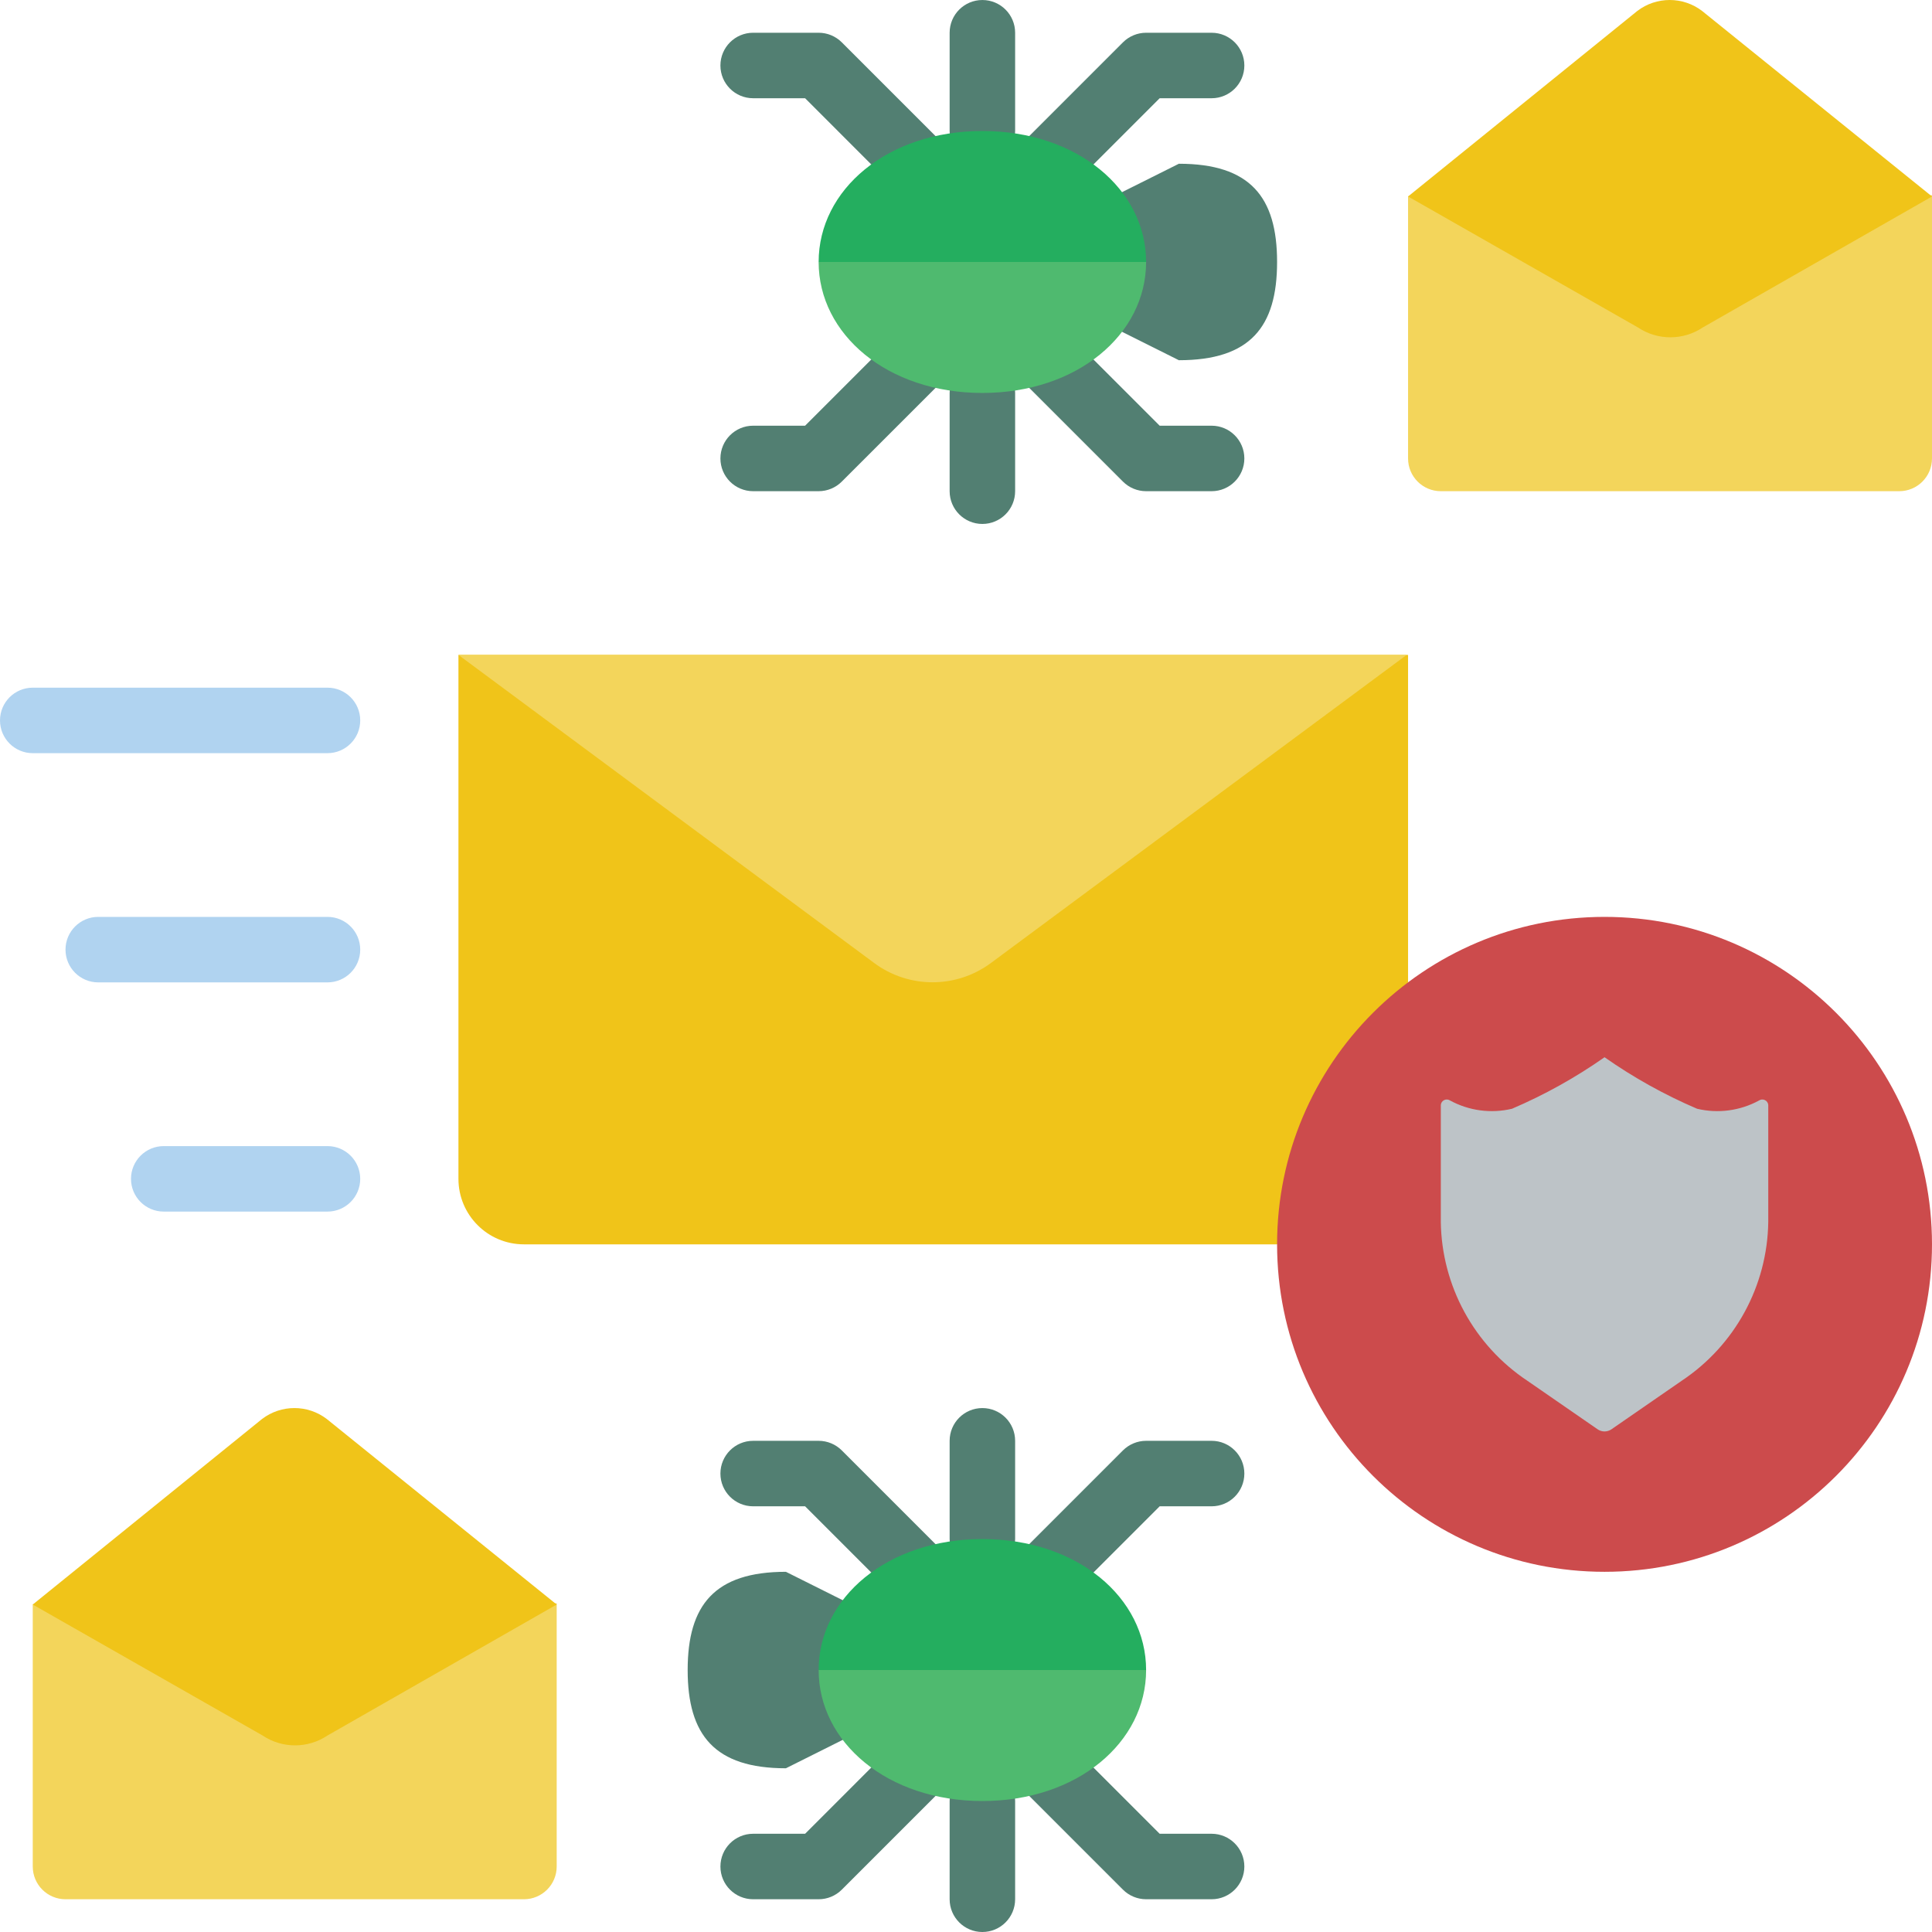 <svg height="512pt" viewBox="0 0 512 512.003" width="512pt" xmlns="http://www.w3.org/2000/svg"><path d="m312.41 43.395c18.871 0 26.031 8.781 26.031 26.031 0 17.254-7.16 26.035-26.031 26.035l-26.035-13.016v-26.035zm0 0" fill="#527f72"/><path d="m373.152 260.344v-86.781h-251.66v138.848c0 9.586 7.77 17.355 17.355 17.355h199.594" fill="#f0c419"/><path d="m121.492 173.562h251.281l-110.074 81.574c-9.227 6.906-21.898 6.906-31.125 0zm0 0" fill="#f3d55b"/><path d="m512 329.766c0 47.926-38.852 86.781-86.777 86.781-47.93 0-86.781-38.855-86.781-86.781s38.852-86.781 86.781-86.781c47.926 0 86.777 38.855 86.777 86.781zm0 0" fill="#cc4b4c"/><path d="m381.832 323.805v-30.98c.047-.559.387-1.055.895-1.293.508-.242 1.105-.195 1.57.121 5.012 2.723 10.852 3.5 16.402 2.18 8.625-3.691 16.844-8.266 24.523-13.652 7.68 5.387 15.898 9.961 24.523 13.652 5.547 1.32 11.391.543 16.402-2.18.461-.316 1.059-.363 1.566-.121.508.238.852.734.898 1.293v30.98c-.234 16.969-8.824 32.727-22.953 42.121l-18.641 12.879c-1.09.727-2.508.727-3.594 0l-18.641-12.879c-14.133-9.395-22.719-25.152-22.953-42.121zm0 0" fill="#bdc3c7"/><path d="m8.68 425.145v69.504c0 4.793 3.887 8.676 8.68 8.676h121.488c4.793 0 8.68-3.883 8.68-8.676v-69.754zm0 0" fill="#f3d55b"/><path d="m69.426 376.062c5.07-3.879 12.113-3.879 17.184 0l60.918 49.16-60.746 34.711c-5.199 3.48-11.984 3.48-17.184 0l-60.918-34.711zm0 0" fill="#f0c419"/><path d="m373.152 51.992v69.504c0 4.793 3.887 8.676 8.68 8.676h121.492c4.793 0 8.676-3.883 8.676-8.676v-69.754zm0 0" fill="#f3d55b"/><path d="m433.898 2.91c5.07-3.879 12.113-3.879 17.184 0l60.918 49.16-60.746 34.711c-5.195 3.48-11.98 3.48-17.18 0l-60.922-34.711zm0 0" fill="#f0c419"/><path d="m86.781 199.598h-78.102c-4.793 0-8.68-3.887-8.68-8.68s3.887-8.676 8.68-8.676h78.102c4.793 0 8.68 3.883 8.68 8.676s-3.887 8.68-8.68 8.68zm0 0" fill="#b0d3f0"/><path d="m86.781 260.344h-60.746c-4.793 0-8.676-3.887-8.676-8.68 0-4.793 3.883-8.68 8.676-8.68h60.746c4.793 0 8.68 3.887 8.68 8.68 0 4.793-3.887 8.68-8.68 8.68zm0 0" fill="#b0d3f0"/><path d="m86.781 321.086h-43.391c-4.793 0-8.676-3.883-8.676-8.676 0-4.793 3.883-8.68 8.676-8.68h43.391c4.793 0 8.68 3.887 8.68 8.68 0 4.793-3.887 8.676-8.68 8.676zm0 0" fill="#b0d3f0"/><path d="m321.086 130.172h-17.355c-2.301 0-4.508-.914-6.137-2.543l-26.031-26.031c-3.289-3.406-3.242-8.82.105-12.168 3.348-3.348 8.758-3.395 12.164-.105l23.492 23.492h13.762c4.793 0 8.68 3.887 8.68 8.68 0 4.793-3.887 8.676-8.68 8.676zm0 0" fill="#527f72"/><path d="m277.695 52.07c-3.508 0-6.672-2.113-8.016-5.355-1.34-3.242-.602-6.977 1.883-9.457l26.031-26.035c1.629-1.625 3.836-2.543 6.137-2.543h17.355c4.793 0 8.68 3.887 8.68 8.68s-3.887 8.676-8.68 8.676h-13.762l-23.492 23.492c-1.629 1.629-3.836 2.543-6.137 2.543zm0 0" fill="#527f72"/><path d="m216.949 130.172h-17.355c-4.793 0-8.676-3.883-8.676-8.676 0-4.793 3.883-8.68 8.676-8.68h13.766l23.488-23.492c3.406-3.289 8.82-3.242 12.168.105 3.348 3.348 3.395 8.762.105 12.168l-26.035 26.031c-1.629 1.629-3.832 2.543-6.137 2.543zm0 0" fill="#527f72"/><path d="m242.984 52.07c-2.301 0-4.508-.914-6.137-2.543l-23.488-23.492h-13.766c-4.793 0-8.676-3.883-8.676-8.676s3.883-8.68 8.676-8.68h17.355c2.305 0 4.508.918 6.137 2.543l26.035 26.035c2.48 2.48 3.223 6.215 1.879 9.457-1.344 3.242-4.508 5.355-8.016 5.355zm0 0" fill="#527f72"/><path d="m260.34 138.852c-4.793 0-8.676-3.887-8.676-8.68v-26.035c0-4.789 3.883-8.676 8.676-8.676 4.793 0 8.68 3.887 8.68 8.676v26.035c0 4.793-3.887 8.68-8.68 8.68zm0 0" fill="#527f72"/><path d="m260.34 43.395c-4.793 0-8.676-3.887-8.676-8.68v-26.035c0-4.793 3.883-8.676 8.676-8.676 4.793 0 8.68 3.883 8.68 8.676v26.035c0 4.793-3.887 8.68-8.68 8.68zm0 0" fill="#527f72"/><path d="m303.73 69.426c0 19.18-18.223 34.711-43.391 34.711-25.164 0-43.391-15.531-43.391-34.711zm0 0" fill="#4fba6f"/><path d="m303.73 69.426h-86.781c0-19.176 18.227-34.711 43.391-34.711 25.168 0 43.391 15.535 43.391 34.711zm0 0" fill="#24ae5f"/><g fill="#527f72"><path d="m208.273 416.547c-18.875 0-26.035 8.781-26.035 26.031 0 17.254 7.16 26.035 26.035 26.035l26.031-13.016v-26.035zm0 0"/><path d="m199.594 503.324h17.355c2.305 0 4.508-.914 6.137-2.543l26.035-26.031c3.289-3.406 3.242-8.82-.105-12.168-3.348-3.348-8.762-3.395-12.168-.105l-23.488 23.492h-13.766c-4.793 0-8.676 3.887-8.676 8.68 0 4.793 3.883 8.676 8.676 8.676zm0 0"/><path d="m242.984 425.223c3.508 0 6.672-2.113 8.016-5.355 1.344-3.242.602-6.977-1.879-9.457l-26.035-26.035c-1.629-1.625-3.832-2.539-6.137-2.543h-17.355c-4.793 0-8.676 3.887-8.676 8.68s3.883 8.676 8.676 8.676h13.766l23.488 23.492c1.629 1.629 3.836 2.543 6.137 2.543zm0 0"/><path d="m303.73 503.324h17.355c4.793 0 8.68-3.883 8.68-8.676 0-4.793-3.887-8.68-8.68-8.68h-13.762l-23.492-23.492c-3.406-3.289-8.816-3.242-12.164.105-3.348 3.348-3.395 8.762-.105 12.168l26.031 26.031c1.629 1.629 3.836 2.543 6.137 2.543zm0 0"/><path d="m277.695 425.223c2.301 0 4.508-.914 6.137-2.543l23.492-23.492h13.762c4.793 0 8.68-3.883 8.68-8.676s-3.887-8.68-8.68-8.68h-17.355c-2.301.004-4.508.918-6.137 2.543l-26.031 26.035c-2.484 2.48-3.223 6.215-1.883 9.457 1.344 3.242 4.508 5.355 8.016 5.355zm0 0"/><path d="m260.34 512.004c4.793 0 8.68-3.887 8.68-8.68v-26.031c0-4.793-3.887-8.68-8.68-8.68-4.793 0-8.676 3.887-8.676 8.68v26.031c0 4.793 3.883 8.68 8.676 8.68zm0 0"/><path d="m260.34 416.547c4.793 0 8.68-3.887 8.68-8.68v-26.035c0-4.793-3.887-8.676-8.68-8.676-4.793 0-8.676 3.883-8.676 8.676v26.035c0 4.793 3.883 8.68 8.676 8.68zm0 0"/></g><path d="m216.949 442.578c0 19.18 18.227 34.715 43.391 34.715 25.168 0 43.391-15.535 43.391-34.715zm0 0" fill="#4fba6f"/><path d="m216.949 442.578h86.781c0-19.176-18.223-34.711-43.391-34.711-25.164 0-43.391 15.535-43.391 34.711zm0 0" fill="#24ae5f"/></svg>